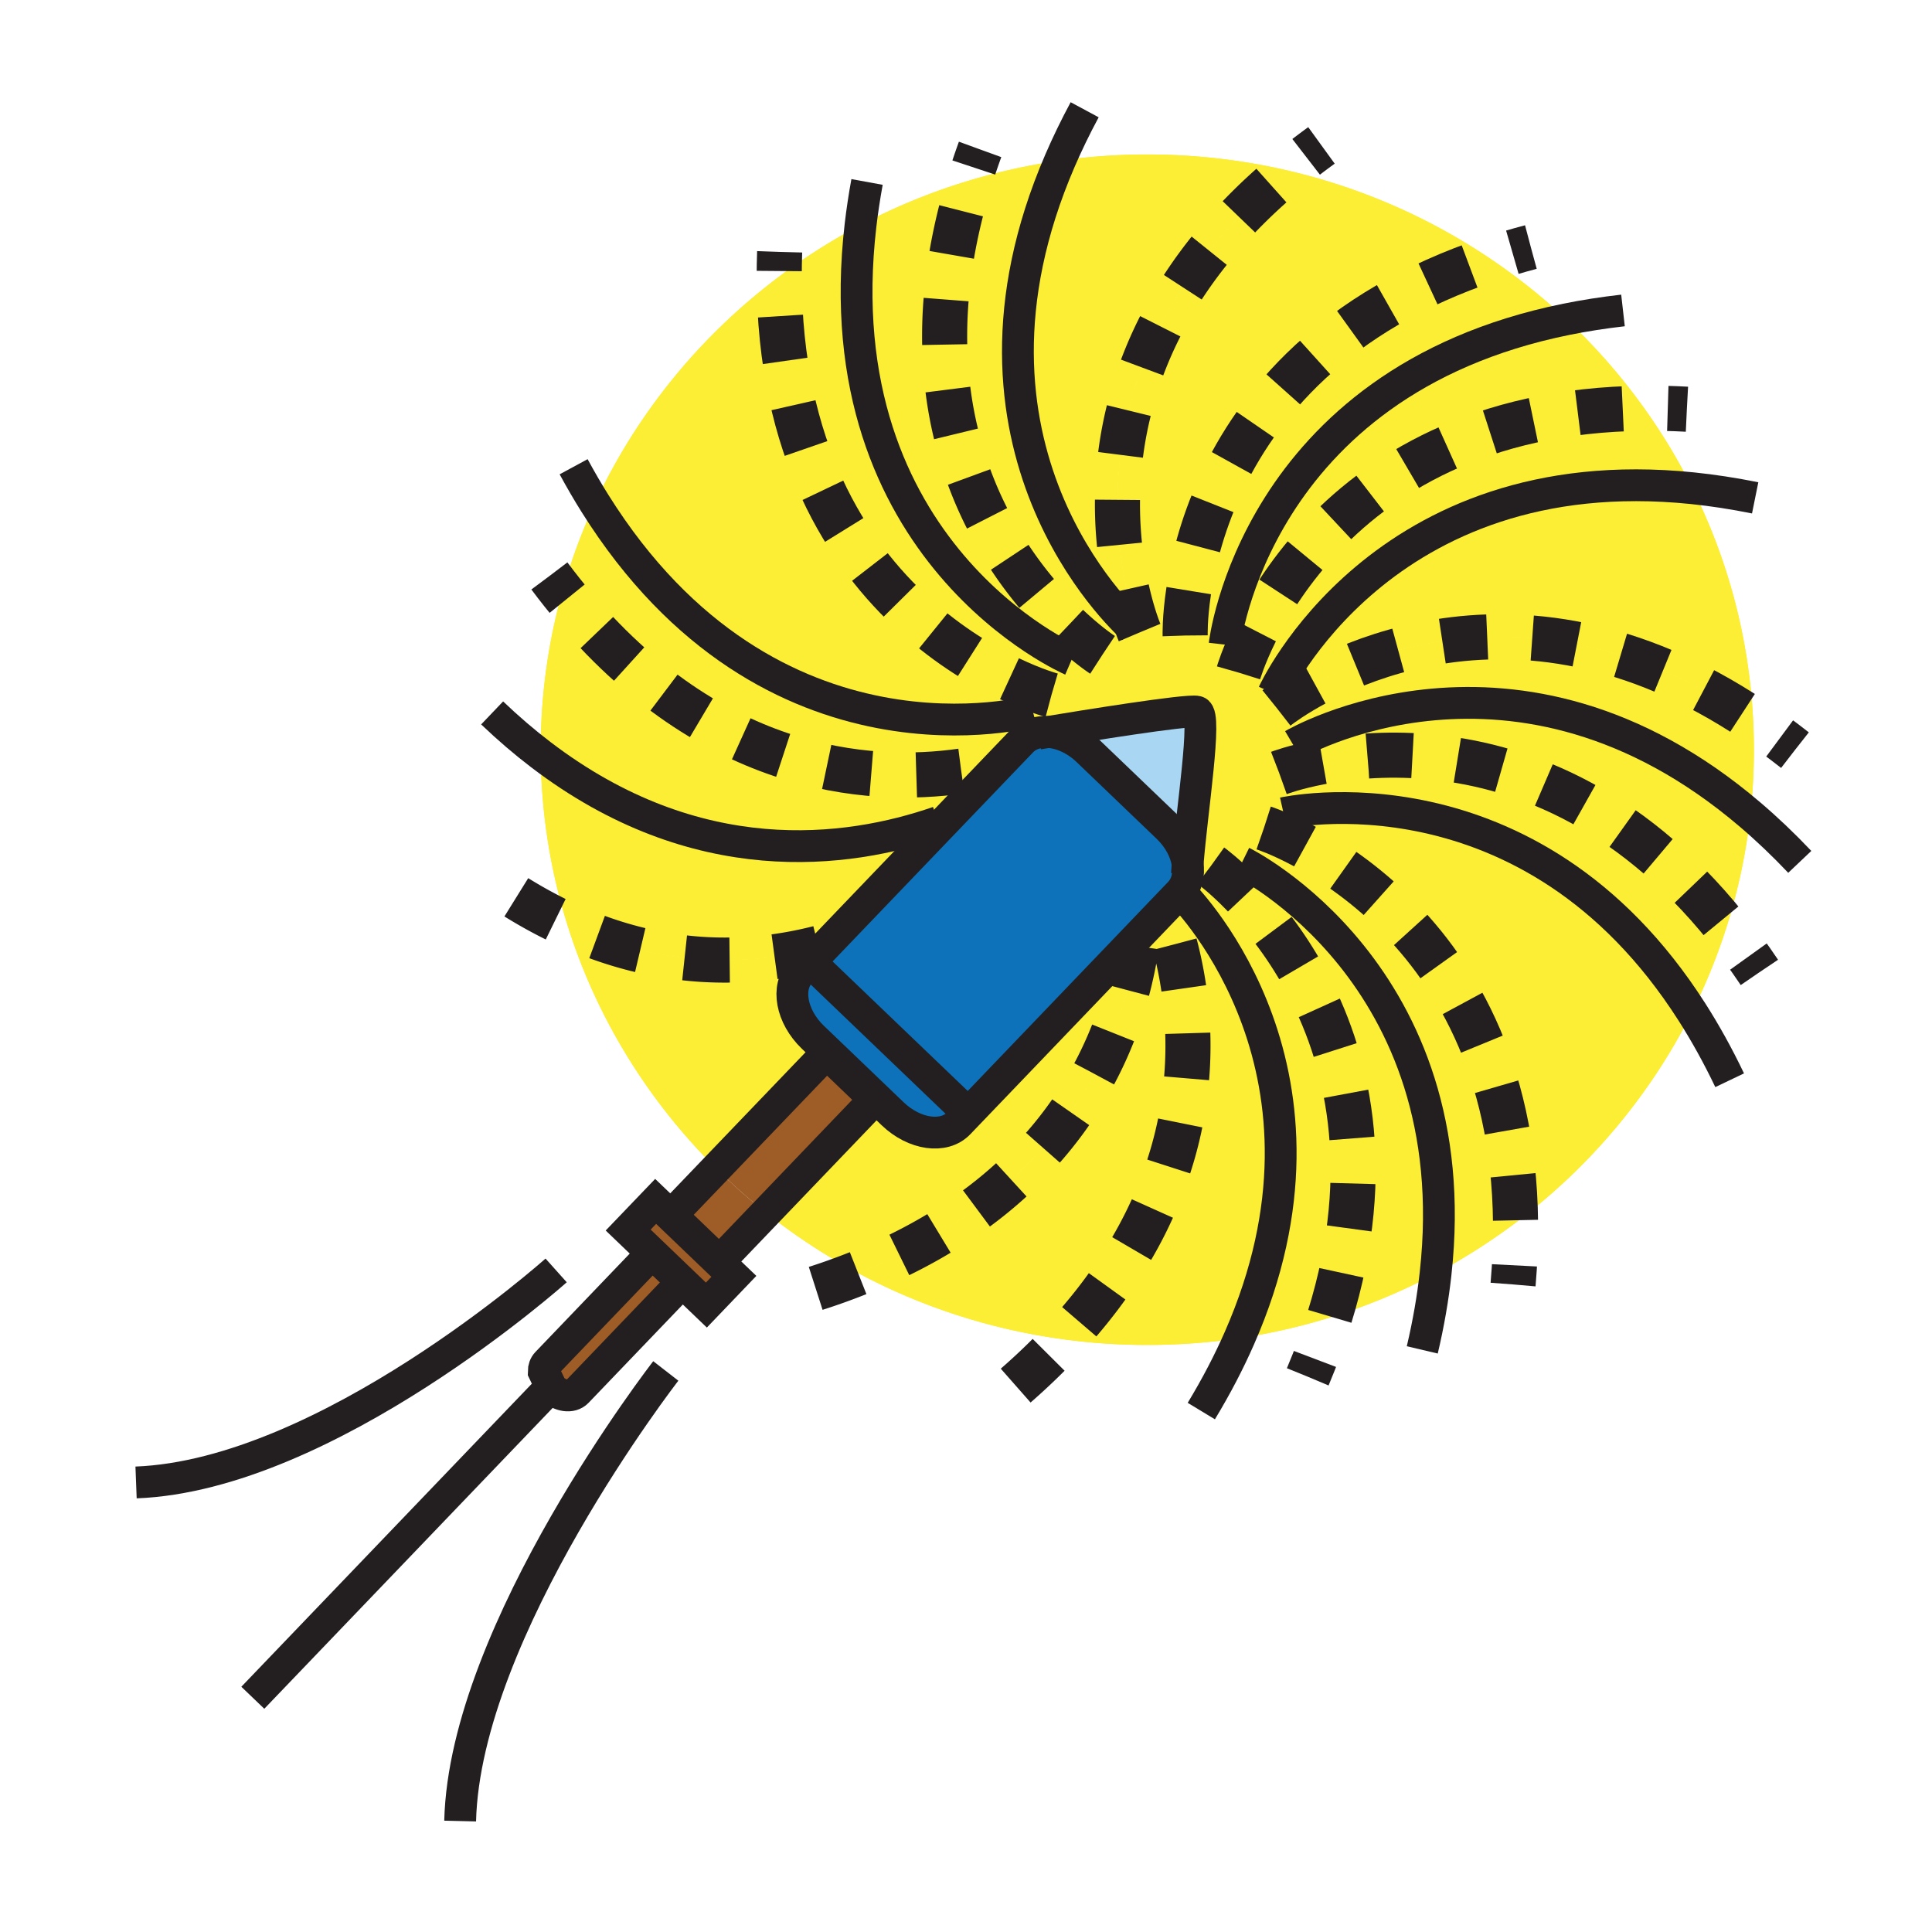 <svg xmlns="http://www.w3.org/2000/svg" width="850.394" height="850.394" viewBox="0 0 850.394 850.394" overflow="visible"><path fill="#9e5c26" d="M323.02 561.81l-12.1 12.63-10.57-10.14-13.27-12.73-10.58-10.15 12.09-12.61z"/><path d="M300.35 564.3l-3.15 3.28-43.19 45.05c-2.52 2.64-7.54 1.93-11.21-1.59l-3.48-7.3c0-1.471.46-2.82 1.42-3.82l43.19-45.06 3.15-3.29 13.27 12.73z" fill="#9e5c26"/><path d="M689.43 140.55a264.32 264.32 0 0 1 34.29 39.15 258.735 258.735 0 0 1 21.19 35.19c-137.23-14.05-184.42 90.3-184.42 90.3l3.68 4.7c14.71-10.55 99.94-64.87 207.49 6.91.229 4.37.34 8.77.34 13.2 0 9.67-.53 19.23-1.58 28.63a256.365 256.365 0 0 1-10.52 49.59 257.879 257.879 0 0 1-15.16 37.25c-18.311 36.521-45.021 68.25-77.66 92.75a267.846 267.846 0 0 1-35.19 22.36 266.811 266.811 0 0 1-46.729 19.4 269.194 269.194 0 0 1-39.62 9.02c51.09-116.29-21.32-191.63-26-196.33 2.87-3.18 3.89-7.61 3.21-12.34 1.84-23.44 8.6-65.88 4.1-67.06-4.17-1.09-50.84 6.5-65.47 8.92-4.59-.27-8.78 1.05-11.689 4.09l-35.34 36.86-1.38-1.32c-40.17 13.9-106.51 22.59-174.96-29.68-.012-.71-.012-1.43-.012-2.14 0-23.96 3.28-47.17 9.42-69.22 3.77-13.54 8.62-26.65 14.45-39.22 18.33-39.51 46.36-73.76 81.11-99.83a266.73 266.73 0 0 1 35.8-22.66 267.34 267.34 0 0 1 48.03-19.65c12.87-3.87 26.15-6.8 39.761-8.72-54.34 125.95 27.76 201.85 31.689 205.38l2.431-.01c-5.96-16.35-36.5-115.87 66.55-200.91 32.31 7.57 62.35 20.9 88.91 38.84a266.74 266.74 0 0 1 33.279 26.55z" fill="#fbee34"/><path d="M744.91 214.89c15.49 31.02 24.92 65.48 26.75 101.91-107.55-71.78-192.78-17.46-207.49-6.91l-3.68-4.7s47.19-104.35 184.42-90.3zM468.14 589.52c-32.34-4.38-62.84-14.439-90.399-29.14 93.319-37.13 116.779-105.8 122.43-144.01l-1.729-1.66 20.84-21.75c.09-.09.18-.19.26-.29 4.68 4.7 77.09 80.04 26 196.33-13.22 1.98-26.76 3-40.54 3-12.512 0-24.812-.84-36.862-2.48zM567.24 75.16c-103.05 85.04-72.51 184.56-66.55 200.91l-2.431.01c-3.93-3.53-86.03-79.43-31.689-205.38A273.55 273.55 0 0 1 505 68c21.43 0 42.27 2.48 62.24 7.16zM414.35 363.14l-52.89 55.18-1.06-1.01c-32.07 8.17-69.95 8.38-110.66-10.25-7.43-23.71-11.52-48.86-11.73-74.92 68.45 52.27 134.79 43.58 174.96 29.68l1.38 1.32z" fill="#fbee34"/><path d="M364.46 462.95l28.5 27.33c9.52 9.12 22.53 10.97 29.07 4.14l4.14-4.32 72.271-75.39 1.729 1.66c-5.65 38.21-29.11 106.88-122.43 144.01a266.325 266.325 0 0 1-40.56-26.6l47.82-49.9-21.15-20.29.61-.64z" fill="#fbee34"/><path d="M364.46 462.95l-.61.64-48.62 50.71c-29.93-29.67-52.68-66.319-65.49-107.24 40.71 18.63 78.59 18.42 110.66 10.25l1.06 1.01-4.88 5.09-4.13 4.31c-6.55 6.82-4.14 19.74 5.37 28.87l6.64 6.36zM744.91 214.89c15.49 31.02 24.92 65.48 26.75 101.91-107.55-71.78-192.78-17.46-207.49-6.91l-3.68-4.7s47.19-104.35 184.42-90.3z" fill="#fbee34"/><path d="M364.46 462.95l28.5 27.33c9.52 9.12 22.53 10.97 29.07 4.14l4.14-4.32 72.271-75.39 1.729 1.66c-5.65 38.21-29.11 106.88-122.43 144.01a266.325 266.325 0 0 1-40.56-26.6l47.82-49.9-21.15-20.29.61-.64zM567.24 75.16c-103.05 85.04-72.51 184.56-66.55 200.91l-2.431.01c-3.93-3.53-86.03-79.43-31.689-205.38A273.55 273.55 0 0 1 505 68c21.43 0 42.27 2.48 62.24 7.16z" fill="#fbee34"/><path d="M364.46 462.95l-.61.64-48.62 50.71c-29.93-29.67-52.68-66.319-65.49-107.24 40.71 18.63 78.59 18.42 110.66 10.25l1.06 1.01-4.88 5.09-4.13 4.31c-6.55 6.82-4.14 19.74 5.37 28.87l6.64 6.36z" fill="#fbee34"/><path d="M414.35 363.14l-52.89 55.18-1.06-1.01c-32.07 8.17-69.95 8.38-110.66-10.25-7.43-23.71-11.52-48.86-11.73-74.92 68.45 52.27 134.79 43.58 174.96 29.68l1.38 1.32zM468.14 589.52c-32.34-4.38-62.84-14.439-90.399-29.14 93.319-37.13 116.779-105.8 122.43-144.01l-1.729-1.66 20.84-21.75c.09-.09.18-.19.26-.29 4.68 4.7 77.09 80.04 26 196.33-13.22 1.98-26.76 3-40.54 3-12.512 0-24.812-.84-36.862-2.48z" fill="#fbee34"/><path d="M689.43 140.55a264.32 264.32 0 0 1 34.29 39.15 258.735 258.735 0 0 1 21.19 35.19c-137.23-14.05-184.42 90.3-184.42 90.3l3.68 4.7c14.71-10.55 99.94-64.87 207.49 6.91.229 4.37.34 8.77.34 13.2 0 9.67-.53 19.23-1.58 28.63a256.365 256.365 0 0 1-10.52 49.59 257.879 257.879 0 0 1-15.16 37.25c-18.311 36.521-45.021 68.25-77.66 92.75a267.846 267.846 0 0 1-35.19 22.36 266.811 266.811 0 0 1-46.729 19.4 269.194 269.194 0 0 1-39.62 9.02c51.09-116.29-21.32-191.63-26-196.33 2.87-3.18 3.89-7.61 3.21-12.34 1.84-23.44 8.6-65.88 4.1-67.06-4.17-1.09-50.84 6.5-65.47 8.92-4.59-.27-8.78 1.05-11.689 4.09l-35.34 36.86-1.38-1.32c-40.17 13.9-106.51 22.59-174.96-29.68-.012-.71-.012-1.43-.012-2.14 0-23.96 3.28-47.17 9.42-69.22 3.77-13.54 8.62-26.65 14.45-39.22 18.33-39.51 46.36-73.76 81.11-99.83a266.73 266.73 0 0 1 35.8-22.66 267.34 267.34 0 0 1 48.03-19.65c12.87-3.87 26.15-6.8 39.761-8.72-54.34 125.95 27.76 201.85 31.689 205.38l2.431-.01c-5.96-16.35-36.5-115.87 66.55-200.91 32.31 7.57 62.35 20.9 88.91 38.84a266.74 266.74 0 0 1 33.279 26.55z" fill="#fbee34"/><path d="M426.17 490.1l-4.14 4.32c-6.54 6.83-19.55 4.98-29.07-4.14l-28.5-27.33-6.64-6.36c-9.51-9.13-11.92-22.05-5.37-28.87l4.13-4.31 1.81 1.73 67.07 64.28.71.68z" fill="#0d72ba"/><path d="M337.18 533.78l-20.54 21.43-21.17-20.3 19.76-20.61c6.94 6.88 14.27 13.39 21.95 19.48z" fill="#9e5c26"/><path d="M385 483.88l-47.82 49.9a265.705 265.705 0 0 1-21.95-19.48l48.62-50.71L385 483.88z" fill="#9e5c26"/><path d="M526.85 313.27c4.5 1.18-2.26 43.62-4.1 67.06-.76-5.49-3.8-11.4-8.85-16.22l-35.15-33.7c-5.27-5.06-11.64-7.88-17.37-8.22 14.63-2.42 61.3-10.01 65.47-8.92z" fill="#a9d7f3"/><path d="M522.75 380.33c.68 4.73-.34 9.16-3.21 12.34-.08.1-.17.2-.26.29l-20.84 21.75-72.27 75.39-.71-.68-67.07-64.28-1.81-1.73 4.88-5.09 52.89-55.18 35.34-36.86c2.909-3.04 7.1-4.36 11.689-4.09 5.73.34 12.101 3.16 17.37 8.22l35.15 33.7c5.051 4.82 8.091 10.73 8.851 16.22z" fill="#0d72ba"/><g fill="none" stroke="#231f20"><path d="M426.17 490.1l-4.14 4.32c-6.54 6.83-19.55 4.98-29.07-4.14l-28.5-27.33-6.64-6.36c-9.51-9.13-11.92-22.05-5.37-28.87l4.13-4.31 4.88-5.09 52.89-55.18 35.34-36.86c2.909-3.04 7.1-4.36 11.689-4.09 5.73.34 12.101 3.16 17.37 8.22l35.15 33.7c5.05 4.82 8.09 10.73 8.85 16.22.68 4.73-.34 9.16-3.21 12.34-.08.1-.17.2-.26.29l-20.84 21.75-72.269 75.39z" stroke-width="14"/><path d="M457.02 322.92s1.62-.27 4.36-.73c14.63-2.42 61.3-10.01 65.47-8.92 4.5 1.18-2.26 43.62-4.1 67.06-.12 1.53-.22 2.97-.29 4.32M358.39 425.14l67.07 64.28M337.18 533.78l-20.54 21.43-21.17-20.3 19.76-20.61 48.62-50.71L385 483.88zM287.08 551.57l-10.58-10.15 12.09-12.61 34.43 33-12.1 12.63-10.57-10.14zM297.2 567.58l-43.19 45.05c-2.52 2.64-7.54 1.93-11.21-1.59l-3.48-7.3c0-1.471.46-2.82 1.42-3.82l43.19-45.06M241.27 611.68L111.28 747.29" stroke-width="14"/><path d="M521.66 279.73S517.639 160 656.15 114c5.64-1.88 11.52-3.63 17.649-5.25" stroke-width="19.846" stroke-dasharray="19.846"/><path d="M539.03 283.72s13.01-115.31 150.399-143.17c7.9-1.6 16.21-2.91 24.95-3.9" stroke-width="14"/><path d="M545.19 296.05s32.909-114.96 178.529-116.35c6.061-.07 12.311.07 18.771.42" stroke-width="19.846" stroke-dasharray="19.846"/><path d="M560.49 305.19s47.189-104.35 184.42-90.3c8.84.91 18.05 2.31 27.649 4.25" stroke-width="14"/><path d="M561.92 311.57s.771-.62 2.25-1.68c14.71-10.55 99.94-64.87 207.49 6.91 6.06 4.04 12.189 8.49 18.38 13.36" stroke-width="19.846" stroke-dasharray="19.846"/><path d="M569.21 327.85s97.6-57.66 201.21 30.78c7.24 6.17 14.5 13.06 21.771 20.73" stroke-width="14"/><path d="M563.03 340.2s108.7-41.8 196.87 68.02c4.899 6.1 9.739 12.68 14.489 19.76" stroke-width="19.846" stroke-dasharray="19.846"/><path d="M564.96 357.9s108.31-24.35 179.78 87.57c5.8 9.08 11.35 19.05 16.59 30.011" stroke-width="14"/><path d="M556.33 364.48s109.5 35.12 110.75 173.74c.08 8.641-.26 17.681-1.08 27.141" stroke-width="19.846" stroke-dasharray="19.846"/><path d="M546.75 379.47s99.76 48.98 85.14 181.11c-1.17 10.65-3.09 21.84-5.859 33.59" stroke-width="14"/><path d="M533.04 381.09s93.15 66.91 52.12 198.891c-2.61 8.399-5.76 17.069-9.521 26" stroke-width="19.846" stroke-dasharray="19.846"/><path d="M519.3 392.43l.24.24c4.68 4.7 77.09 80.04 26 196.33-4.56 10.38-10.1 21.09-16.771 32.1" stroke-width="14"/><path d="M500.17 416.37c-5.65 38.21-29.11 106.88-122.43 144.01a280.943 280.943 0 0 1-19.36 6.92M517.07 415.62c9.64 36.24 15.109 105.11-48.931 173.899-6.39 6.881-13.489 13.771-21.359 20.62M360.4 417.31c-32.07 8.17-69.95 8.38-110.66-10.25-11.18-5.12-22.57-11.65-34.12-19.84" stroke-width="19.846" stroke-dasharray="19.846"/><path d="M412.97 361.82c-40.17 13.9-106.51 22.59-174.96-29.68-7.12-5.43-14.26-11.53-21.39-18.34" stroke-width="14"/><path d="M423.1 339.4c-41.09 5.83-112.38.92-175.68-78.62-1.86-2.35-3.73-4.76-5.58-7.24" stroke-width="19.846" stroke-dasharray="19.846"/><path d="M454.54 312.97s-115.28 32.1-192.67-91.41c-3.19-5.1-6.32-10.47-9.38-16.12" stroke-width="14"/><path d="M462.79 305.99s-119.73-31.87-119.81-184.26c0-3.55.06-7.17.19-10.85" stroke-width="19.846" stroke-dasharray="19.846"/><path d="M471.64 290.51s-109.649-47.13-92.86-191.44c.72-6.15 1.67-12.47 2.86-18.98" stroke-width="14"/><path d="M485.24 288.2s-102.53-66.07-58.431-208.78a296.27 296.27 0 0 1 4.591-13.65M501.59 278.4s-.34-.8-.899-2.33c-5.96-16.35-36.5-115.87 66.55-200.91 4.54-3.75 9.34-7.48 14.42-11.16" stroke-width="19.846" stroke-dasharray="19.846"/><path d="M498.4 276.21s-.051-.04-.141-.13c-3.93-3.53-86.03-79.43-31.689-205.38 3.149-7.3 6.75-14.76 10.859-22.39M293.06 603.44s-88.5 113.949-90.52 198.119M244.79 559.19s-100.77 90.109-184.9 93.329" stroke-width="14"/></g><path fill="none" d="M0 0h850.394v850.394H0z"/></svg>